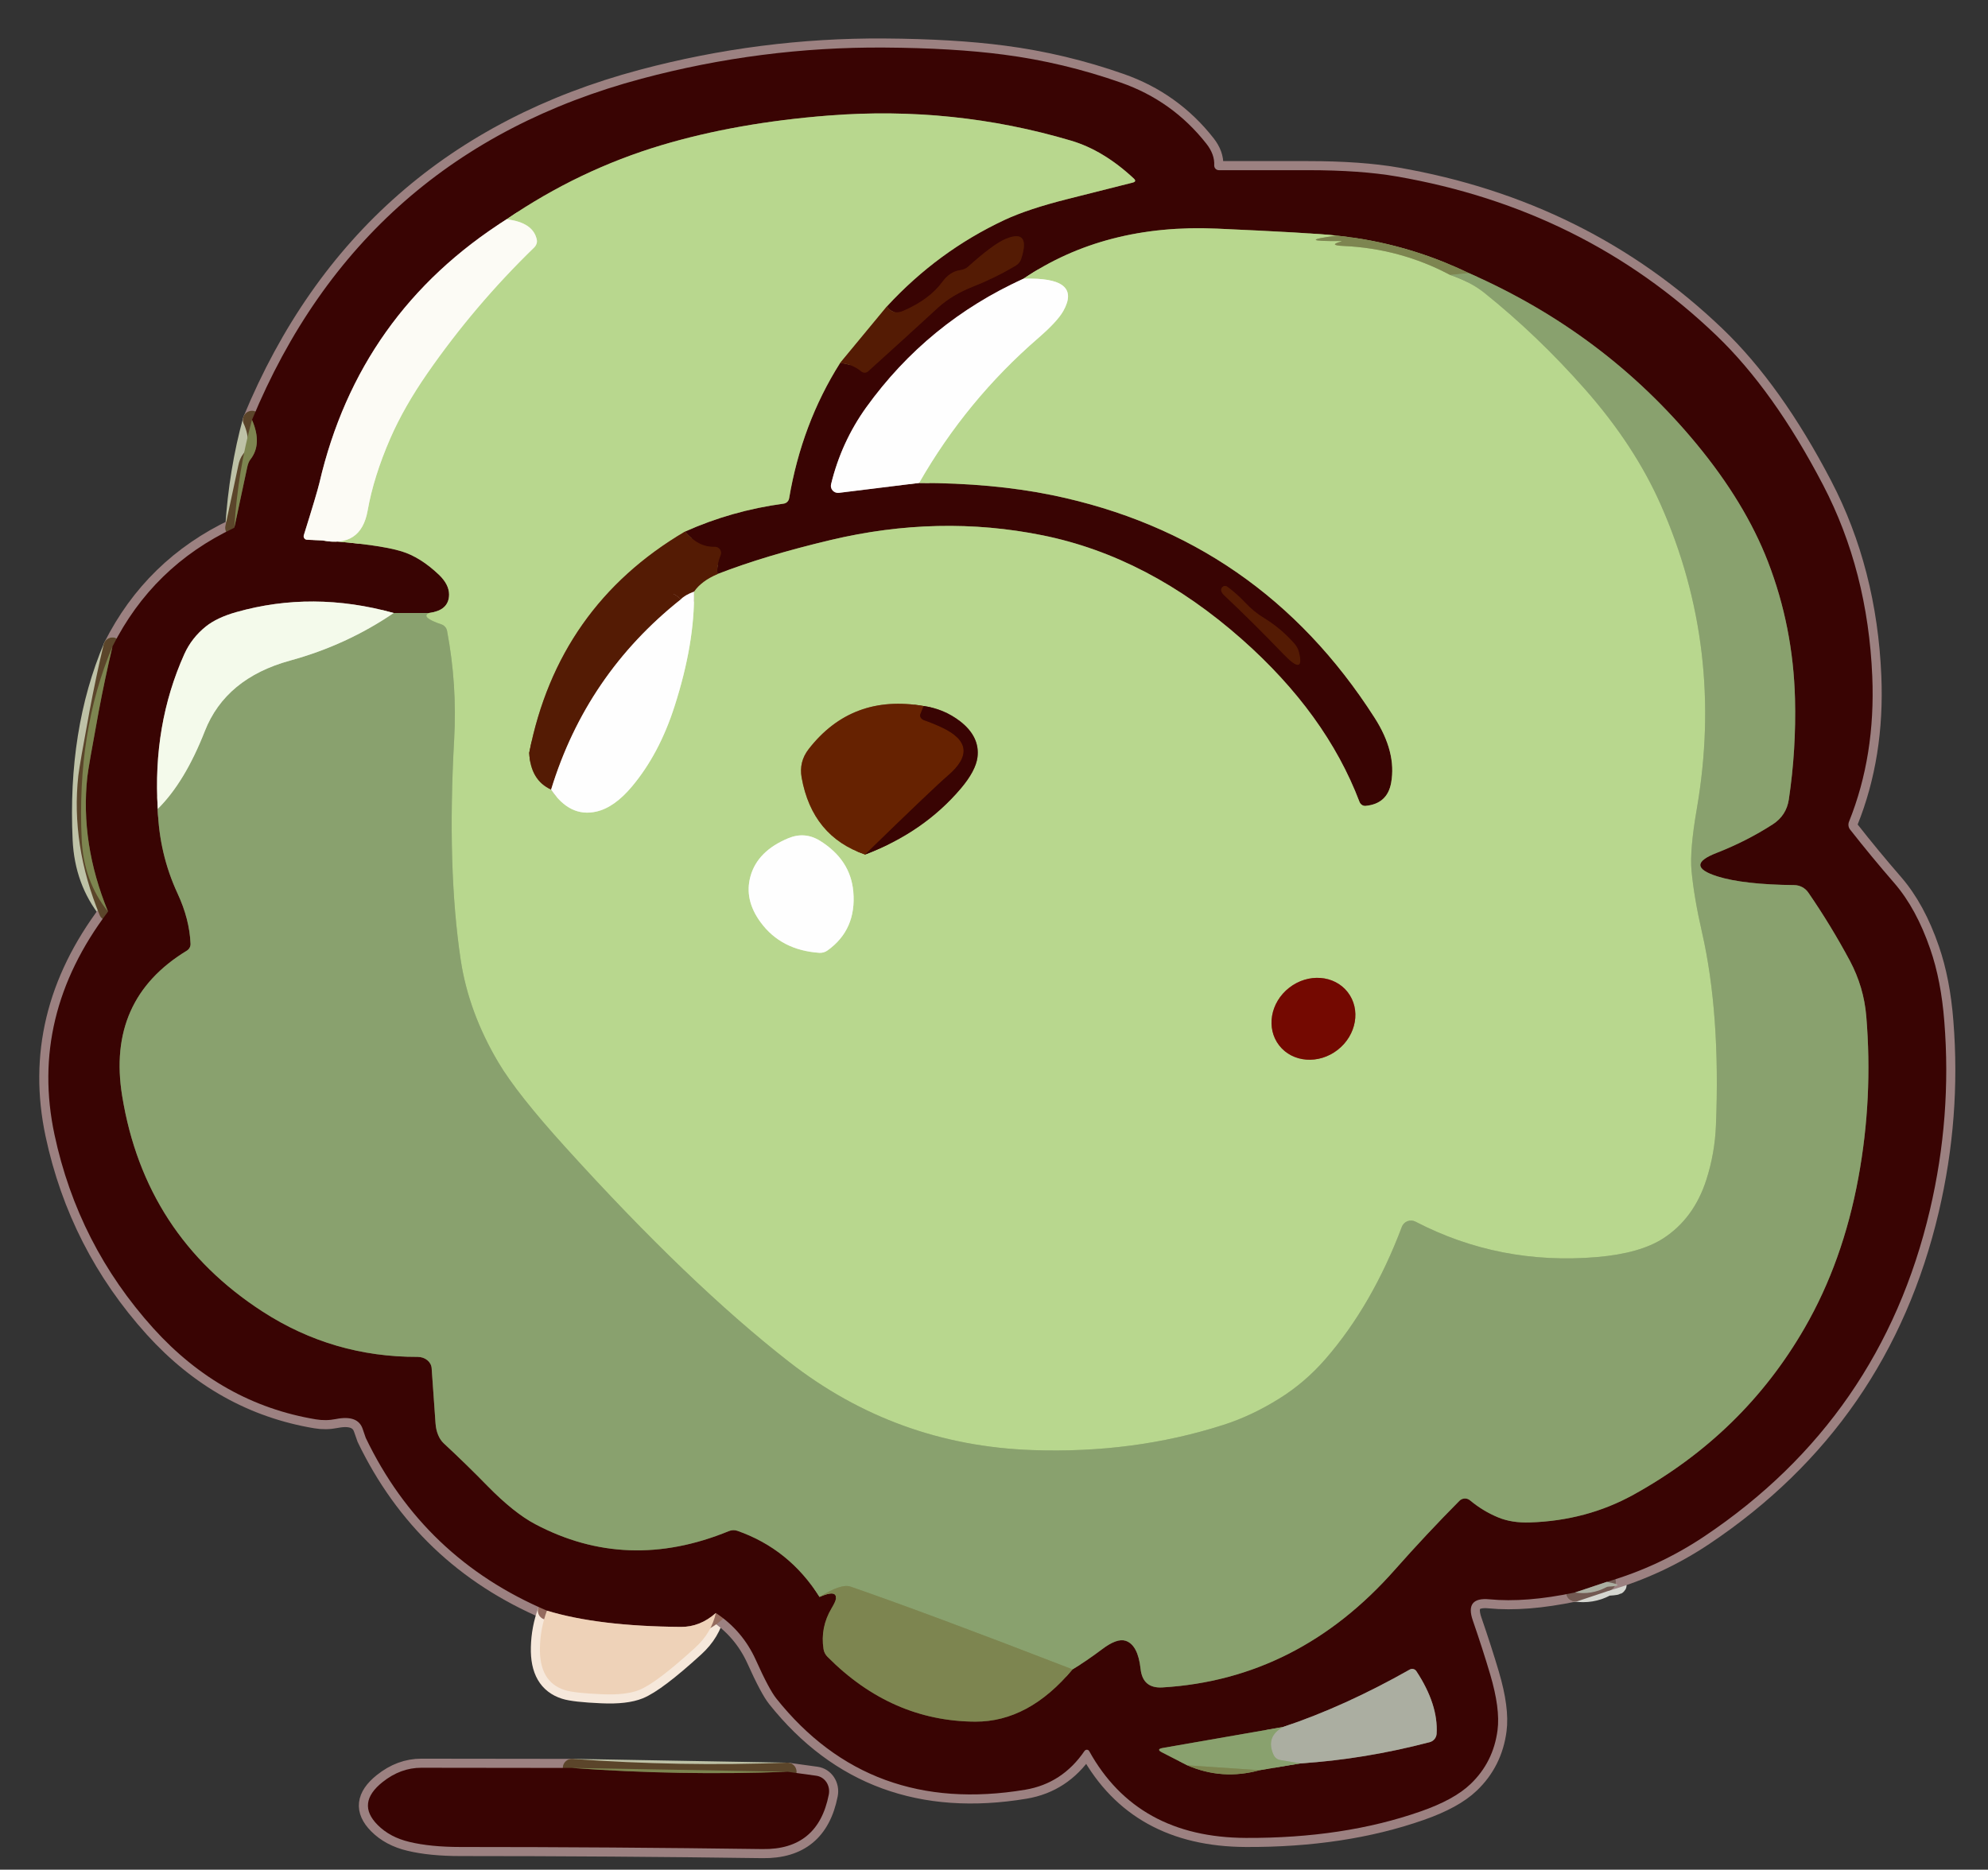 <?xml version="1.0" encoding="UTF-8" standalone="no"?>
<!DOCTYPE svg PUBLIC "-//W3C//DTD SVG 1.1//EN" "http://www.w3.org/Graphics/SVG/1.1/DTD/svg11.dtd">
<!-- Created with Vectornator (http://vectornator.io/) -->
<svg height="100%" stroke-miterlimit="10" style="fill-rule:nonzero;clip-rule:evenodd;stroke-linecap:round;stroke-linejoin:round;" version="1.1" viewBox="0 0 219 206" width="100%" xml:space="preserve" xmlns="http://www.w3.org/2000/svg" xmlns:vectornator="http://vectornator.io" xmlns:xlink="http://www.w3.org/1999/xlink">
<rect x="0" y="0" width="219" height="206" fill="#333333" stroke="none"/>
<defs/>
<g id="名称未設定" vectornator:layerName="名称未設定">
<g opacity="1" vectornator:layerName="g">
<path d="M27.76 46.26C26.733 49.967 26.083 53.93 25.81 58.15" fill="none" opacity="1" stroke="#bec2a7" stroke-linecap="butt" stroke-linejoin="miter" stroke-width="2" vectornator:layerName="path"/>
<path d="M25.81 58.15C19.823 60.983 15.35 65.343 12.39 71.23" fill="none" opacity="1" stroke="#9c8181" stroke-linecap="butt" stroke-linejoin="miter" stroke-width="2" vectornator:layerName="path"/>
<path d="M12.39 71.23C9.757 77.443 8.627 84.533 9 92.5C9.147 95.58 10.113 98.227 11.9 100.44" fill="none" opacity="1" stroke="#bec2a7" stroke-linecap="butt" stroke-linejoin="miter" stroke-width="2" vectornator:layerName="path"/>
<path d="M11.9 100.44C6.113 108.1 4.147 116.287 6 125C7.727 133.1 11.36 140.22 16.9 146.36C21.9 151.887 27.86 155.227 34.78 156.38C35.52 156.507 36.26 156.497 37 156.35C38.613 156.03 39.597 156.39 39.95 157.43C40.157 158.05 40.27 158.38 40.29 158.42C44.53 167.26 51.183 173.607 60.25 177.46" fill="none" opacity="1" stroke="#9c8181" stroke-linecap="butt" stroke-linejoin="miter" stroke-width="2" vectornator:layerName="path"/>
<path d="M60.25 177.46C59.77 178.76 59.513 180.107 59.48 181.5C59.413 184.04 60.323 185.61 62.21 186.21C62.89 186.43 64.257 186.583 66.31 186.67C68.083 186.75 69.46 186.59 70.44 186.19C71.707 185.67 73.747 184.127 76.56 181.56C77.773 180.46 78.54 179.18 78.86 177.72" fill="none" opacity="1" stroke="#f6e8db" stroke-linecap="butt" stroke-linejoin="miter" stroke-width="2" vectornator:layerName="path"/>
<path d="M78.86 177.72C80.82 179.013 82.287 180.737 83.26 182.89C84.233 185.057 84.987 186.473 85.52 187.14C92.38 195.747 101.52 199.097 112.94 197.19C115.667 196.73 117.843 195.307 119.47 192.92C119.532 192.832 119.634 192.78 119.74 192.784C119.847 192.788 119.941 192.847 119.99 192.94C123.503 199.28 129.257 202.467 137.25 202.5C144.417 202.533 150.823 201.563 156.47 199.59C158.95 198.73 160.793 197.72 162 196.56C163.673 194.96 164.663 192.983 164.97 190.63C165.177 189.057 164.907 187.007 164.16 184.48C163.62 182.653 162.98 180.667 162.24 178.52C161.653 176.807 162.263 176.037 164.07 176.21C166.737 176.47 169.88 176.22 173.5 175.46" fill="none" opacity="1" stroke="#9c8181" stroke-linecap="butt" stroke-linejoin="miter" stroke-width="2" vectornator:layerName="path"/>
<path d="M173.5 175.46C174.72 175.64 175.857 175.453 176.91 174.9C177.017 174.84 177.123 174.81 177.23 174.81C178.583 174.737 178.507 174.563 177 174.29" fill="none" opacity="1" stroke="#d5d6d0" stroke-linecap="butt" stroke-linejoin="miter" stroke-width="2" vectornator:layerName="path"/>
<path d="M177 174.29C180.847 173.17 184.433 171.497 187.76 169.27C200.733 160.577 209.013 148.593 212.6 133.32C214.213 126.453 214.743 119.54 214.19 112.58C213.957 109.547 213.44 106.877 212.64 104.57C211.62 101.597 210.303 99.177 208.69 97.31C207.01 95.377 205.38 93.403 203.8 91.39C203.615 91.148 203.573 90.821 203.69 90.53C205.643 85.677 206.497 80.333 206.25 74.5C205.923 66.76 204.117 59.737 200.83 53.43C197.203 46.477 193.28 40.98 189.06 36.94C179.38 27.66 167.647 21.827 153.86 19.44C151.207 18.98 147.95 18.75 144.09 18.75C140.917 18.75 137.643 18.75 134.27 18.75C134.131 18.75 133.998 18.694 133.902 18.594C133.806 18.494 133.755 18.359 133.76 18.22C133.8 17.413 133.513 16.62 132.9 15.84C130.42 12.68 127.277 10.433 123.47 9.1C119.257 7.62 114.957 6.593 110.57 6.02C106.87 5.533 102.483 5.273 97.41 5.24C88.383 5.18 79.473 6.323 70.68 8.67C50.173 14.15 35.867 26.68 27.76 46.26" fill="none" opacity="1" stroke="#9c8181" stroke-linecap="butt" stroke-linejoin="miter" stroke-width="2" vectornator:layerName="path"/>
<path d="M177 174.29L173.5 175.46" fill="none" opacity="1" stroke="#725952" stroke-linecap="butt" stroke-linejoin="miter" stroke-width="2" vectornator:layerName="path"/>
<path d="M78.86 177.72C77.693 178.753 76.407 179.263 75 179.25C68.927 179.203 64.01 178.607 60.25 177.46" fill="none" opacity="1" stroke="#946b5e" stroke-linecap="butt" stroke-linejoin="miter" stroke-width="2" vectornator:layerName="path"/>
<path d="M11.9 100.44C9.847 95.433 9.087 90.483 9.62 85.59C9.7 84.863 10.117 82.467 10.87 78.4C11.323 75.993 11.83 73.603 12.39 71.23" fill="none" opacity="1" stroke="#5b452a" stroke-linecap="butt" stroke-linejoin="miter" stroke-width="2" vectornator:layerName="path"/>
<path d="M25.81 58.15L27.23 51.5C27.31 51.113 27.427 50.823 27.58 50.63C28.473 49.497 28.533 48.04 27.76 46.26" fill="none" opacity="1" stroke="#5b452a" stroke-linecap="butt" stroke-linejoin="miter" stroke-width="2" vectornator:layerName="path"/>
<path d="M86.75 195.21L63 194.79" fill="none" opacity="1" stroke="#bec2a7" stroke-linecap="butt" stroke-linejoin="miter" stroke-width="2" vectornator:layerName="path"/>
<path d="M63 194.79L46.41 194.77C44.883 194.77 43.46 195.297 42.14 196.35C40.193 197.903 40.013 199.477 41.6 201.07C42.5 201.977 43.667 202.6 45.1 202.94C46.64 203.313 48.523 203.5 50.75 203.5C61.83 203.5 72.913 203.577 84 203.73C88.073 203.79 90.507 201.79 91.3 197.73C91.395 197.252 91.302 196.757 91.042 196.363C90.783 195.97 90.38 195.712 89.93 195.65L86.75 195.21" fill="none" opacity="1" stroke="#9c8181" stroke-linecap="butt" stroke-linejoin="miter" stroke-width="2" vectornator:layerName="path"/>
<path d="M63 194.79C70.913 195.37 78.83 195.51 86.75 195.21" fill="none" opacity="1" stroke="#5b452a" stroke-linecap="butt" stroke-linejoin="miter" stroke-width="2" vectornator:layerName="path"/>
<path d="M55.81 24.16C44.963 31.033 38.09 40.71 35.19 53.19C35.01 53.95 34.437 55.873 33.47 58.96C33.432 59.076 33.449 59.202 33.516 59.303C33.583 59.403 33.691 59.465 33.81 59.47L35.5 59.54" fill="none" opacity="1" stroke="#9b807c" stroke-linecap="butt" stroke-linejoin="miter" stroke-width="2" vectornator:layerName="path"/>
<path d="M35.5 59.54C39.667 59.833 42.583 60.237 44.25 60.75C45.623 61.17 46.993 62.03 48.36 63.33C49.1 64.043 49.47 64.77 49.47 65.51C49.463 66.677 48.723 67.353 47.25 67.54" fill="none" opacity="1" stroke="#796e49" stroke-linecap="butt" stroke-linejoin="miter" stroke-width="2" vectornator:layerName="path"/>
<path d="M47.25 67.54L43.37 67.54" fill="none" opacity="1" stroke="#615339" stroke-linecap="butt" stroke-linejoin="miter" stroke-width="2" vectornator:layerName="path"/>
<path d="M43.37 67.54C37.417 65.887 31.64 65.853 26.04 67.44C24.62 67.84 23.497 68.37 22.67 69.03C21.63 69.87 20.843 70.88 20.31 72.06C17.97 77.267 16.993 82.953 17.38 89.12" fill="none" opacity="1" stroke="#977f77" stroke-linecap="butt" stroke-linejoin="miter" stroke-width="2" vectornator:layerName="path"/>
<path d="M17.38 89.12C17.48 92.42 18.207 95.527 19.56 98.44C20.44 100.333 20.917 102.183 20.99 103.99C21.002 104.298 20.84 104.589 20.57 104.75C14.677 108.337 12.307 113.673 13.46 120.76C15.127 131 20.283 138.917 28.93 144.51C34.11 147.857 39.803 149.52 46.01 149.5C46.826 149.501 47.497 150.041 47.55 150.74L47.98 156.83C48.044 157.753 48.368 158.541 48.88 159.02C50.56 160.58 52.177 162.157 53.73 163.75C55.663 165.717 57.407 167.11 58.96 167.93C65.713 171.503 72.82 171.76 80.28 168.7C80.589 168.571 80.924 168.557 81.22 168.66C85.033 169.993 88.053 172.423 90.28 175.95" fill="none" opacity="1" stroke="#615339" stroke-linecap="butt" stroke-linejoin="miter" stroke-width="2" vectornator:layerName="path"/>
<path d="M90.28 175.95C91.54 175.397 92.143 175.447 92.09 176.1C92.077 176.32 91.917 176.683 91.61 177.19C90.77 178.603 90.473 180.103 90.72 181.69C90.765 182.008 90.92 182.31 91.16 182.55C95.853 187.277 101.28 189.657 107.44 189.69C111.367 189.703 114.937 187.783 118.15 183.93" fill="none" opacity="1" stroke="#5b452a" stroke-linecap="butt" stroke-linejoin="miter" stroke-width="2" vectornator:layerName="path"/>
<path d="M118.15 183.93C119.143 183.337 120.23 182.597 121.41 181.71C122.503 180.883 123.367 180.573 124 180.78C124.907 181.08 125.457 182.117 125.65 183.89C125.81 185.33 126.613 186.007 128.06 185.92C138.033 185.32 146.573 180.99 153.68 172.93C155.987 170.323 158.35 167.8 160.77 165.36C161.083 165.042 161.586 165.016 161.93 165.3C162.89 166.1 163.93 166.73 165.05 167.19C166.05 167.603 167.217 167.787 168.55 167.74C172.703 167.607 176.5 166.59 179.94 164.69C188.027 160.223 194.313 154.097 198.8 146.31C201.613 141.437 203.587 135.92 204.72 129.76C205.8 123.9 206.09 117.967 205.59 111.96C205.41 109.82 204.81 107.79 203.79 105.87C202.397 103.27 200.87 100.763 199.21 98.35C198.86 97.837 198.281 97.527 197.66 97.52C193.927 97.48 191.103 97.16 189.19 96.56C186.71 95.773 186.683 94.91 189.11 93.97C191.31 93.11 193.367 92.063 195.28 90.83C196.287 90.183 196.88 89.267 197.06 88.08C197.607 84.4 197.833 80.703 197.74 76.99C197.6 71.703 196.607 66.67 194.76 61.89C193.087 57.57 190.473 53.257 186.92 48.95C180.167 40.757 171.797 34.47 161.81 30.09" fill="none" opacity="1" stroke="#615339" stroke-linecap="butt" stroke-linejoin="miter" stroke-width="2" vectornator:layerName="path"/>
<path d="M161.81 30.09C157.17 27.857 152.317 26.48 147.25 25.96" fill="none" opacity="1" stroke="#5b452a" stroke-linecap="butt" stroke-linejoin="miter" stroke-width="2" vectornator:layerName="path"/>
<path d="M147.25 25.96C145.483 25.76 141.087 25.503 134.06 25.19C125.833 24.823 118.73 26.663 112.75 30.71" fill="none" opacity="1" stroke="#796e49" stroke-linecap="butt" stroke-linejoin="miter" stroke-width="2" vectornator:layerName="path"/>
<path d="M112.75 30.71C105.703 33.903 99.927 38.63 95.42 44.89C93.587 47.45 92.297 50.273 91.55 53.36C91.491 53.607 91.56 53.868 91.736 54.056C91.912 54.244 92.172 54.335 92.43 54.3L101.25 53.21" fill="none" opacity="1" stroke="#9c8181" stroke-linecap="butt" stroke-linejoin="miter" stroke-width="2" vectornator:layerName="path"/>
<path d="M101.25 53.21C106.657 53.21 111.553 53.66 115.94 54.56C131.147 57.7 142.973 65.87 151.42 79.07C153.047 81.603 153.657 83.997 153.25 86.25C152.97 87.797 152.03 88.643 150.43 88.79C150.145 88.815 149.872 88.631 149.76 88.34C147.3 81.867 142.983 75.9 136.81 70.44C129.957 64.373 122.637 60.553 114.85 58.98C107.223 57.44 99.44 57.613 91.5 59.5C86.667 60.647 82.513 61.897 79.04 63.25" fill="none" opacity="1" stroke="#796e49" stroke-linecap="butt" stroke-linejoin="miter" stroke-width="2" vectornator:layerName="path"/>
<path d="M79.04 63.25C78.953 62.65 79.067 61.957 79.38 61.17C79.465 60.959 79.437 60.719 79.306 60.533C79.174 60.347 78.957 60.24 78.73 60.25C77.537 60.297 76.447 59.737 75.46 58.57" fill="none" opacity="1" stroke="#471004" stroke-linecap="butt" stroke-linejoin="miter" stroke-width="2" vectornator:layerName="path"/>
<path d="M75.46 58.57C78.9 57.03 82.523 56.003 86.33 55.49C86.635 55.447 86.877 55.213 86.93 54.91C87.857 49.43 89.727 44.46 92.54 40" fill="none" opacity="1" stroke="#796e49" stroke-linecap="butt" stroke-linejoin="miter" stroke-width="2" vectornator:layerName="path"/>
<path d="M92.54 40C93.42 40.053 94.2 40.36 94.88 40.92C95.103 41.099 95.415 41.099 95.62 40.92C98.207 38.587 100.783 36.24 103.35 33.88C104.377 32.947 105.677 32.17 107.25 31.55C108.843 30.923 110.393 30.16 111.9 29.26C112.183 29.093 112.397 28.826 112.5 28.51C113.213 26.297 112.65 25.563 110.81 26.31C109.89 26.69 108.493 27.723 106.62 29.41C106.419 29.592 106.113 29.718 105.75 29.77C105.01 29.877 104.363 30.307 103.81 31.06C102.87 32.347 101.443 33.407 99.53 34.24C99.157 34.407 98.833 34.457 98.56 34.39C98.187 34.297 97.903 34.083 97.71 33.75" fill="none" opacity="1" stroke="#471004" stroke-linecap="butt" stroke-linejoin="miter" stroke-width="2" vectornator:layerName="path"/>
<path d="M97.71 33.75C101.45 29.697 105.77 26.523 110.67 24.23C112.397 23.423 114.72 22.653 117.64 21.92C120.013 21.32 122.39 20.72 124.77 20.12C125.097 20.04 125.137 19.887 124.89 19.66C122.67 17.593 120.373 16.207 118 15.5C109.347 12.933 100.44 12.01 91.28 12.73C84.533 13.257 78.393 14.347 72.86 16C66.807 17.813 61.123 20.533 55.81 24.16" fill="none" opacity="1" stroke="#796e49" stroke-linecap="butt" stroke-linejoin="miter" stroke-width="2" vectornator:layerName="path"/>
<path d="M97.71 33.75L92.54 40" fill="none" opacity="1" stroke="#867949" stroke-linecap="butt" stroke-linejoin="miter" stroke-width="2" vectornator:layerName="path"/>
<path d="M75.46 58.57C66.133 64.07 60.413 72.193 58.3 82.94" fill="none" opacity="1" stroke="#867949" stroke-linecap="butt" stroke-linejoin="miter" stroke-width="2" vectornator:layerName="path"/>
<path d="M58.3 82.94C58.393 84.953 59.197 86.307 60.71 87" fill="none" opacity="1" stroke="#867949" stroke-linecap="butt" stroke-linejoin="miter" stroke-width="2" vectornator:layerName="path"/>
<path d="M60.71 87C62.09 89.053 63.75 89.86 65.69 89.42C67.017 89.12 68.327 88.197 69.62 86.65C71.627 84.257 73.19 81.31 74.31 77.81C75.803 73.163 76.517 68.957 76.45 65.19" fill="none" opacity="1" stroke="#dbebc6" stroke-linecap="butt" stroke-linejoin="miter" stroke-width="2" vectornator:layerName="path"/>
<path d="M76.45 65.19C77.003 64.39 77.867 63.743 79.04 63.25" fill="none" opacity="1" stroke="#867949" stroke-linecap="butt" stroke-linejoin="miter" stroke-width="2" vectornator:layerName="path"/>
<path d="M101.25 53.21C104.723 47.137 109.097 41.817 114.37 37.25C115.777 36.03 116.697 35.037 117.13 34.27C118.55 31.75 117.09 30.563 112.75 30.71" fill="none" opacity="1" stroke="#dbebc6" stroke-linecap="butt" stroke-linejoin="miter" stroke-width="2" vectornator:layerName="path"/>
<path d="M147.25 25.96C144.05 26.387 144.187 26.587 147.66 26.56C147.833 26.56 147.84 26.583 147.68 26.63C146.753 26.89 146.86 27.047 148 27.1C152.16 27.287 156.077 28.35 159.75 30.29" fill="none" opacity="1" stroke="#9bae6f" stroke-linecap="butt" stroke-linejoin="miter" stroke-width="2" vectornator:layerName="path"/>
<path d="M159.75 30.29C161.277 30.817 162.527 31.47 163.5 32.25C167.433 35.403 171.133 38.947 174.6 42.88C178.24 47.007 181.023 51.25 182.95 55.61C187.63 66.19 188.953 77.363 186.92 89.13C186.393 92.17 186.2 94.437 186.34 95.93C186.52 97.883 186.907 100.157 187.5 102.75C188.853 108.69 189.363 115.77 189.03 123.99C188.95 126.037 188.597 128.037 187.97 129.99C187.057 132.83 185.477 134.98 183.23 136.44C181.53 137.54 179.107 138.227 175.96 138.5C168.793 139.113 162.117 137.813 155.93 134.6C155.656 134.459 155.336 134.441 155.049 134.55C154.763 134.659 154.537 134.885 154.43 135.17C152.263 140.917 149.457 145.773 146.01 149.74C144.503 151.473 142.8 152.93 140.9 154.11C138.867 155.377 136.817 156.34 134.75 157C128.177 159.107 121.177 160.03 113.75 159.77C103.73 159.423 94.793 156.187 86.94 150.06C79.6 144.34 71.377 136.447 62.27 126.38C58.73 122.473 56.277 119.37 54.91 117.07C52.717 113.377 51.33 109.603 50.75 105.75C49.743 99.037 49.503 90.95 50.03 81.49C50.257 77.463 49.997 73.47 49.25 69.51C49.187 69.182 48.955 68.911 48.64 68.8C47.073 68.267 46.61 67.847 47.25 67.54" fill="none" opacity="1" stroke="#a1bc7e" stroke-linecap="butt" stroke-linejoin="miter" stroke-width="2" vectornator:layerName="path"/>
<path d="M35.5 59.54C38.347 60.107 40.013 59.01 40.5 56.25C40.94 53.763 41.773 51.11 43 48.29C44.007 45.983 45.373 43.587 47.1 41.1C50.553 36.127 54.463 31.52 58.83 27.28C59.074 27.042 59.19 26.727 59.14 26.44C58.887 25.153 57.777 24.393 55.81 24.16" fill="none" opacity="1" stroke="#dae9c2" stroke-linecap="butt" stroke-linejoin="miter" stroke-width="2" vectornator:layerName="path"/>
<path d="M76.45 65.19C75.777 65.443 75.293 65.727 75 66.04" fill="none" opacity="1" stroke="#a98d81" stroke-linecap="butt" stroke-linejoin="miter" stroke-width="2" vectornator:layerName="path"/>
<path d="M75 66.04C74.693 65.713 74.357 65.487 73.99 65.36C73.713 65.266 73.375 65.329 73.08 65.53C71.493 66.63 70.06 67.887 68.78 69.3C67.28 70.953 66.027 72.363 65.02 73.53C63.087 75.763 61.643 78.317 60.69 81.19C60.503 81.75 59.707 82.333 58.3 82.94" fill="none" opacity="1" stroke="#541b04" stroke-linecap="butt" stroke-linejoin="miter" stroke-width="2" vectornator:layerName="path"/>
<path d="M161.81 30.09L159.75 30.29" fill="none" opacity="1" stroke="#83935f" stroke-linecap="butt" stroke-linejoin="miter" stroke-width="2" vectornator:layerName="path"/>
<path d="M118.15 183.93C107.703 179.883 99.55 176.843 93.69 174.81C93.003 174.577 91.867 174.957 90.28 175.95" fill="none" opacity="1" stroke="#83935f" stroke-linecap="butt" stroke-linejoin="miter" stroke-width="2" vectornator:layerName="path"/>
<path d="M17.38 89.12C19.367 87.16 21.093 84.307 22.56 80.56C24.087 76.673 27.22 74.08 31.96 72.78C36.1 71.647 39.903 69.9 43.37 67.54" fill="none" opacity="1" stroke="#bfcead" stroke-linecap="butt" stroke-linejoin="miter" stroke-width="2" vectornator:layerName="path"/>
<path d="M75 66.04C68.06 71.553 63.297 78.54 60.71 87" fill="none" opacity="1" stroke="#a98d81" stroke-linecap="butt" stroke-linejoin="miter" stroke-width="2" vectornator:layerName="path"/>
<path d="M137.2 66.43C136.593 65.777 135.933 65.187 135.22 64.66C135.071 64.547 134.886 64.527 134.76 64.61C134.673 64.663 134.61 64.73 134.57 64.81C134.458 65 134.566 65.314 134.83 65.56C137.077 67.68 139.27 69.857 141.41 72.09C142.97 73.71 143.53 73.633 143.09 71.86C142.997 71.493 142.82 71.167 142.56 70.88C141.58 69.773 140.467 68.84 139.22 68.08C138.48 67.627 137.807 67.077 137.2 66.43" fill="none" opacity="1" stroke="#471004" stroke-linecap="butt" stroke-linejoin="miter" stroke-width="2" vectornator:layerName="path"/>
<path d="M141.34 190.28L128.09 192.59C127.577 192.683 127.553 192.847 128.02 193.08L130.79 194.5" fill="none" opacity="1" stroke="#615339" stroke-linecap="butt" stroke-linejoin="miter" stroke-width="2" vectornator:layerName="path"/>
<path d="M130.79 194.5C133.363 195.613 136.017 195.793 138.75 195.04" fill="none" opacity="1" stroke="#5b452a" stroke-linecap="butt" stroke-linejoin="miter" stroke-width="2" vectornator:layerName="path"/>
<path d="M138.75 195.04L143.25 194.29" fill="none" opacity="1" stroke="#615339" stroke-linecap="butt" stroke-linejoin="miter" stroke-width="2" vectornator:layerName="path"/>
<path d="M143.25 194.29C147.93 193.99 152.68 193.21 157.5 191.95C157.928 191.838 158.235 191.462 158.26 191.02C158.387 188.88 157.643 186.583 156.03 184.13C155.872 183.887 155.553 183.808 155.3 183.95C150.507 186.663 145.853 188.773 141.34 190.28" fill="none" opacity="1" stroke="#725952" stroke-linecap="butt" stroke-linejoin="miter" stroke-width="2" vectornator:layerName="path"/>
<path d="M143.25 194.29L140.98 193.91C140.681 193.86 140.413 193.625 140.27 193.29C139.703 191.983 140.06 190.98 141.34 190.28" fill="none" opacity="1" stroke="#9aa888" stroke-linecap="butt" stroke-linejoin="miter" stroke-width="2" vectornator:layerName="path"/>
<path d="M138.75 195.04L130.79 194.5" fill="none" opacity="1" stroke="#83935f" stroke-linecap="butt" stroke-linejoin="miter" stroke-width="2" vectornator:layerName="path"/>
<path d="M95.3 94.15C99.593 92.523 103.107 90.1 105.84 86.88C106.94 85.58 107.553 84.43 107.68 83.43C107.867 81.93 107.233 80.613 105.78 79.48C104.587 78.56 103.243 77.997 101.75 77.79" fill="none" opacity="1" stroke="#796e49" stroke-linecap="butt" stroke-linejoin="miter" stroke-width="2" vectornator:layerName="path"/>
<path d="M101.75 77.79C96.47 76.877 92.247 78.46 89.08 82.54C88.36 83.467 88.103 84.513 88.31 85.68C89.09 90 91.42 92.823 95.3 94.15" fill="none" opacity="1" stroke="#8f7d48" stroke-linecap="butt" stroke-linejoin="miter" stroke-width="2" vectornator:layerName="path"/>
<path d="M101.75 77.79L101.39 78.68C101.339 78.799 101.354 78.937 101.429 79.064C101.505 79.191 101.635 79.294 101.79 79.35C102.483 79.59 103.16 79.867 103.82 80.18C106.707 81.56 106.913 83.313 104.44 85.44C103.373 86.353 100.327 89.257 95.3 94.15" fill="none" opacity="1" stroke="#501302" stroke-linecap="butt" stroke-linejoin="miter" stroke-width="2" vectornator:layerName="path"/>
<path d="M90.37 92.66C89.243 91.947 88.063 91.847 86.83 92.36C84.57 93.3 83.183 94.7 82.67 96.56C82.197 98.28 82.573 99.97 83.8 101.63C85.3 103.67 87.453 104.787 90.26 104.98C90.584 104.999 90.902 104.907 91.16 104.72C93.3 103.187 94.247 101.023 94 98.23C93.793 95.91 92.583 94.053 90.37 92.66" fill="none" opacity="1" stroke="#dbebc6" stroke-linecap="butt" stroke-linejoin="miter" stroke-width="2" vectornator:layerName="path"/>
<path d="M148.462 109.314C146.989 107.422 144.107 107.204 142.024 108.825C139.941 110.447 139.446 113.295 140.918 115.186C142.391 117.078 145.273 117.296 147.356 115.675C149.439 114.053 149.934 111.205 148.462 109.314" fill="none" opacity="1" stroke="#967048" stroke-linecap="butt" stroke-linejoin="miter" stroke-width="2" vectornator:layerName="path"/>
</g>
<path d="M177 174.29L173.5 175.46C169.88 176.22 166.737 176.47 164.07 176.21C162.263 176.037 161.653 176.807 162.24 178.52C162.98 180.667 163.62 182.653 164.16 184.48C164.907 187.007 165.177 189.057 164.97 190.63C164.663 192.983 163.673 194.96 162 196.56C160.793 197.72 158.95 198.73 156.47 199.59C150.823 201.563 144.417 202.533 137.25 202.5C129.257 202.467 123.503 199.28 119.99 192.94C119.941 192.847 119.847 192.788 119.74 192.784C119.634 192.78 119.532 192.832 119.47 192.92C117.843 195.307 115.667 196.73 112.94 197.19C101.52 199.097 92.38 195.747 85.52 187.14C84.987 186.473 84.233 185.057 83.26 182.89C82.287 180.737 80.82 179.013 78.86 177.72C77.693 178.753 76.407 179.263 75 179.25C68.927 179.203 64.01 178.607 60.25 177.46C51.183 173.607 44.53 167.26 40.29 158.42C40.27 158.38 40.157 158.05 39.95 157.43C39.597 156.39 38.613 156.03 37 156.35C36.26 156.497 35.52 156.507 34.78 156.38C27.86 155.227 21.9 151.887 16.9 146.36C11.36 140.22 7.727 133.1 6 125C4.147 116.287 6.113 108.1 11.9 100.44C9.847 95.433 9.087 90.483 9.62 85.59C9.7 84.863 10.117 82.467 10.87 78.4C11.323 75.993 11.83 73.603 12.39 71.23C15.35 65.343 19.823 60.983 25.81 58.15L27.23 51.5C27.31 51.113 27.427 50.823 27.58 50.63C28.473 49.497 28.533 48.04 27.76 46.26C35.867 26.68 50.173 14.15 70.68 8.67C79.473 6.323 88.383 5.18 97.41 5.24C102.483 5.273 106.87 5.533 110.57 6.02C114.957 6.593 119.257 7.62 123.47 9.1C127.277 10.433 130.42 12.68 132.9 15.84C133.513 16.62 133.8 17.413 133.76 18.22C133.755 18.359 133.806 18.494 133.902 18.594C133.998 18.694 134.131 18.75 134.27 18.75C137.643 18.75 140.917 18.75 144.09 18.75C147.95 18.75 151.207 18.98 153.86 19.44C167.647 21.827 179.38 27.66 189.06 36.94C193.28 40.98 197.203 46.477 200.83 53.43C204.117 59.737 205.923 66.76 206.25 74.5C206.497 80.333 205.643 85.677 203.69 90.53C203.573 90.821 203.615 91.148 203.8 91.39C205.38 93.403 207.01 95.377 208.69 97.31C210.303 99.177 211.62 101.597 212.64 104.57C213.44 106.877 213.957 109.547 214.19 112.58C214.743 119.54 214.213 126.453 212.6 133.32C209.013 148.593 200.733 160.577 187.76 169.27C184.433 171.497 180.847 173.17 177 174.29ZM55.81 24.16C44.963 31.033 38.09 40.71 35.19 53.19C35.01 53.95 34.437 55.873 33.47 58.96C33.432 59.076 33.449 59.202 33.516 59.303C33.583 59.403 33.691 59.465 33.81 59.47L35.5 59.54C39.667 59.833 42.583 60.237 44.25 60.75C45.623 61.17 46.993 62.03 48.36 63.33C49.1 64.043 49.47 64.77 49.47 65.51C49.463 66.677 48.723 67.353 47.25 67.54L43.37 67.54C37.417 65.887 31.64 65.853 26.04 67.44C24.62 67.84 23.497 68.37 22.67 69.03C21.63 69.87 20.843 70.88 20.31 72.06C17.97 77.267 16.993 82.953 17.38 89.12C17.48 92.42 18.207 95.527 19.56 98.44C20.44 100.333 20.917 102.183 20.99 103.99C21.002 104.298 20.84 104.589 20.57 104.75C14.677 108.337 12.307 113.673 13.46 120.76C15.127 131 20.283 138.917 28.93 144.51C34.11 147.857 39.803 149.52 46.01 149.5C46.826 149.501 47.497 150.041 47.55 150.74L47.98 156.83C48.044 157.753 48.368 158.541 48.88 159.02C50.56 160.58 52.177 162.157 53.73 163.75C55.663 165.717 57.407 167.11 58.96 167.93C65.713 171.503 72.82 171.76 80.28 168.7C80.589 168.571 80.924 168.557 81.22 168.66C85.033 169.993 88.053 172.423 90.28 175.95C91.54 175.397 92.143 175.447 92.09 176.1C92.077 176.32 91.917 176.683 91.61 177.19C90.77 178.603 90.473 180.103 90.72 181.69C90.765 182.008 90.92 182.31 91.16 182.55C95.853 187.277 101.28 189.657 107.44 189.69C111.367 189.703 114.937 187.783 118.15 183.93C119.143 183.337 120.23 182.597 121.41 181.71C122.503 180.883 123.367 180.573 124 180.78C124.907 181.08 125.457 182.117 125.65 183.89C125.81 185.33 126.613 186.007 128.06 185.92C138.033 185.32 146.573 180.99 153.68 172.93C155.987 170.323 158.35 167.8 160.77 165.36C161.083 165.042 161.586 165.016 161.93 165.3C162.89 166.1 163.93 166.73 165.05 167.19C166.05 167.603 167.217 167.787 168.55 167.74C172.703 167.607 176.5 166.59 179.94 164.69C188.027 160.223 194.313 154.097 198.8 146.31C201.613 141.437 203.587 135.92 204.72 129.76C205.8 123.9 206.09 117.967 205.59 111.96C205.41 109.82 204.81 107.79 203.79 105.87C202.397 103.27 200.87 100.763 199.21 98.35C198.86 97.837 198.281 97.527 197.66 97.52C193.927 97.48 191.103 97.16 189.19 96.56C186.71 95.773 186.683 94.91 189.11 93.97C191.31 93.11 193.367 92.063 195.28 90.83C196.287 90.183 196.88 89.267 197.06 88.08C197.607 84.4 197.833 80.703 197.74 76.99C197.6 71.703 196.607 66.67 194.76 61.89C193.087 57.57 190.473 53.257 186.92 48.95C180.167 40.757 171.797 34.47 161.81 30.09C157.17 27.857 152.317 26.48 147.25 25.96C145.483 25.76 141.087 25.503 134.06 25.19C125.833 24.823 118.73 26.663 112.75 30.71C105.703 33.903 99.927 38.63 95.42 44.89C93.587 47.45 92.297 50.273 91.55 53.36C91.491 53.607 91.56 53.868 91.736 54.056C91.912 54.244 92.172 54.335 92.43 54.3L101.25 53.21C106.657 53.21 111.553 53.66 115.94 54.56C131.147 57.7 142.973 65.87 151.42 79.07C153.047 81.603 153.657 83.997 153.25 86.25C152.97 87.797 152.03 88.643 150.43 88.79C150.145 88.815 149.872 88.631 149.76 88.34C147.3 81.867 142.983 75.9 136.81 70.44C129.957 64.373 122.637 60.553 114.85 58.98C107.223 57.44 99.44 57.613 91.5 59.5C86.667 60.647 82.513 61.897 79.04 63.25C78.953 62.65 79.067 61.957 79.38 61.17C79.465 60.959 79.437 60.719 79.306 60.533C79.174 60.347 78.957 60.24 78.73 60.25C77.537 60.297 76.447 59.737 75.46 58.57C78.9 57.03 82.523 56.003 86.33 55.49C86.635 55.447 86.877 55.213 86.93 54.91C87.857 49.43 89.727 44.46 92.54 40C93.42 40.053 94.2 40.36 94.88 40.92C95.103 41.099 95.415 41.099 95.62 40.92C98.207 38.587 100.783 36.24 103.35 33.88C104.377 32.947 105.677 32.17 107.25 31.55C108.843 30.923 110.393 30.16 111.9 29.26C112.183 29.093 112.397 28.826 112.5 28.51C113.213 26.297 112.65 25.563 110.81 26.31C109.89 26.69 108.493 27.723 106.62 29.41C106.419 29.592 106.113 29.718 105.75 29.77C105.01 29.877 104.363 30.307 103.81 31.06C102.87 32.347 101.443 33.407 99.53 34.24C99.157 34.407 98.833 34.457 98.56 34.39C98.187 34.297 97.903 34.083 97.71 33.75C101.45 29.697 105.77 26.523 110.67 24.23C112.397 23.423 114.72 22.653 117.64 21.92C120.013 21.32 122.39 20.72 124.77 20.12C125.097 20.04 125.137 19.887 124.89 19.66C122.67 17.593 120.373 16.207 118 15.5C109.347 12.933 100.44 12.01 91.28 12.73C84.533 13.257 78.393 14.347 72.86 16C66.807 17.813 61.123 20.533 55.81 24.16ZM137.2 66.43C136.593 65.777 135.933 65.187 135.22 64.66C135.071 64.547 134.886 64.527 134.76 64.61C134.673 64.663 134.61 64.73 134.57 64.81C134.458 65 134.566 65.314 134.83 65.56C137.077 67.68 139.27 69.857 141.41 72.09C142.97 73.71 143.53 73.633 143.09 71.86C142.997 71.493 142.82 71.167 142.56 70.88C141.58 69.773 140.467 68.84 139.22 68.08C138.48 67.627 137.807 67.077 137.2 66.43ZM141.34 190.28L128.09 192.59C127.577 192.683 127.553 192.847 128.02 193.08L130.79 194.5C133.363 195.613 136.017 195.793 138.75 195.04L143.25 194.29C147.93 193.99 152.68 193.21 157.5 191.95C157.928 191.838 158.235 191.462 158.26 191.02C158.387 188.88 157.643 186.583 156.03 184.13C155.872 183.887 155.553 183.808 155.3 183.95C150.507 186.663 145.853 188.773 141.34 190.28Z" fill="#390403" fill-rule="nonzero" opacity="1" stroke="none" vectornator:layerName="path"/>
<path d="M97.71 33.75L92.54 40C89.727 44.46 87.857 49.43 86.93 54.91C86.877 55.213 86.635 55.447 86.33 55.49C82.523 56.003 78.9 57.03 75.46 58.57C66.133 64.07 60.413 72.193 58.3 82.94C58.393 84.953 59.197 86.307 60.71 87C62.09 89.053 63.75 89.86 65.69 89.42C67.017 89.12 68.327 88.197 69.62 86.65C71.627 84.257 73.19 81.31 74.31 77.81C75.803 73.163 76.517 68.957 76.45 65.19C77.003 64.39 77.867 63.743 79.04 63.25C82.513 61.897 86.667 60.647 91.5 59.5C99.44 57.613 107.223 57.44 114.85 58.98C122.637 60.553 129.957 64.373 136.81 70.44C142.983 75.9 147.3 81.867 149.76 88.34C149.872 88.631 150.145 88.815 150.43 88.79C152.03 88.643 152.97 87.797 153.25 86.25C153.657 83.997 153.047 81.603 151.42 79.07C142.973 65.87 131.147 57.7 115.94 54.56C111.553 53.66 106.657 53.21 101.25 53.21C104.723 47.137 109.097 41.817 114.37 37.25C115.777 36.03 116.697 35.037 117.13 34.27C118.55 31.75 117.09 30.563 112.75 30.71C118.73 26.663 125.833 24.823 134.06 25.19C141.087 25.503 145.483 25.76 147.25 25.96C144.05 26.387 144.187 26.587 147.66 26.56C147.833 26.56 147.84 26.583 147.68 26.63C146.753 26.89 146.86 27.047 148 27.1C152.16 27.287 156.077 28.35 159.75 30.29C161.277 30.817 162.527 31.47 163.5 32.25C167.433 35.403 171.133 38.947 174.6 42.88C178.24 47.007 181.023 51.25 182.95 55.61C187.63 66.19 188.953 77.363 186.92 89.13C186.393 92.17 186.2 94.437 186.34 95.93C186.52 97.883 186.907 100.157 187.5 102.75C188.853 108.69 189.363 115.77 189.03 123.99C188.95 126.037 188.597 128.037 187.97 129.99C187.057 132.83 185.477 134.98 183.23 136.44C181.53 137.54 179.107 138.227 175.96 138.5C168.793 139.113 162.117 137.813 155.93 134.6C155.656 134.459 155.336 134.441 155.049 134.55C154.763 134.659 154.537 134.885 154.43 135.17C152.263 140.917 149.457 145.773 146.01 149.74C144.503 151.473 142.8 152.93 140.9 154.11C138.867 155.377 136.817 156.34 134.75 157C128.177 159.107 121.177 160.03 113.75 159.77C103.73 159.423 94.793 156.187 86.94 150.06C79.6 144.34 71.377 136.447 62.27 126.38C58.73 122.473 56.277 119.37 54.91 117.07C52.717 113.377 51.33 109.603 50.75 105.75C49.743 99.037 49.503 90.95 50.03 81.49C50.257 77.463 49.997 73.47 49.25 69.51C49.187 69.182 48.955 68.911 48.64 68.8C47.073 68.267 46.61 67.847 47.25 67.54C48.723 67.353 49.463 66.677 49.47 65.51C49.47 64.77 49.1 64.043 48.36 63.33C46.993 62.03 45.623 61.17 44.25 60.75C42.583 60.237 39.667 59.833 35.5 59.54C38.347 60.107 40.013 59.01 40.5 56.25C40.94 53.763 41.773 51.11 43 48.29C44.007 45.983 45.373 43.587 47.1 41.1C50.553 36.127 54.463 31.52 58.83 27.28C59.074 27.042 59.19 26.727 59.14 26.44C58.887 25.153 57.777 24.393 55.81 24.16C61.123 20.533 66.807 17.813 72.86 16C78.393 14.347 84.533 13.257 91.28 12.73C100.44 12.01 109.347 12.933 118 15.5C120.373 16.207 122.67 17.593 124.89 19.66C125.137 19.887 125.097 20.04 124.77 20.12C122.39 20.72 120.013 21.32 117.64 21.92C114.72 22.653 112.397 23.423 110.67 24.23C105.77 26.523 101.45 29.697 97.71 33.75ZM95.3 94.15C99.593 92.523 103.107 90.1 105.84 86.88C106.94 85.58 107.553 84.43 107.68 83.43C107.867 81.93 107.233 80.613 105.78 79.48C104.587 78.56 103.243 77.997 101.75 77.79C96.47 76.877 92.247 78.46 89.08 82.54C88.36 83.467 88.103 84.513 88.31 85.68C89.09 90 91.42 92.823 95.3 94.15ZM90.37 92.66C89.243 91.947 88.063 91.847 86.83 92.36C84.57 93.3 83.183 94.7 82.67 96.56C82.197 98.28 82.573 99.97 83.8 101.63C85.3 103.67 87.453 104.787 90.26 104.98C90.584 104.999 90.902 104.907 91.16 104.72C93.3 103.187 94.247 101.023 94 98.23C93.793 95.91 92.583 94.053 90.37 92.66ZM148.462 109.314C146.989 107.422 144.107 107.204 142.024 108.825C139.941 110.447 139.446 113.295 140.918 115.186C142.391 117.078 145.273 117.296 147.356 115.675C149.439 114.053 149.934 111.205 148.462 109.314Z" fill="#b8d78e" fill-rule="nonzero" opacity="1" stroke="none" vectornator:layerName="path"/>
<path d="M55.81 24.16C57.777 24.393 58.887 25.153 59.14 26.44C59.19 26.727 59.074 27.042 58.83 27.28C54.463 31.52 50.553 36.127 47.1 41.1C45.373 43.587 44.007 45.983 43 48.29C41.773 51.11 40.94 53.763 40.5 56.25C40.013 59.01 38.347 60.107 35.5 59.54L33.81 59.47C33.691 59.465 33.583 59.403 33.516 59.303C33.449 59.202 33.432 59.076 33.47 58.96C34.437 55.873 35.01 53.95 35.19 53.19C38.09 40.71 44.963 31.033 55.81 24.16Z" fill="#fcfbf5" fill-rule="nonzero" opacity="1" stroke="none" vectornator:layerName="path"/>
<path d="M92.54 40L97.71 33.75C97.903 34.083 98.187 34.297 98.56 34.39C98.833 34.457 99.157 34.407 99.53 34.24C101.443 33.407 102.87 32.347 103.81 31.06C104.363 30.307 105.01 29.877 105.75 29.77C106.113 29.718 106.419 29.592 106.62 29.41C108.493 27.723 109.89 26.69 110.81 26.31C112.65 25.563 113.213 26.297 112.5 28.51C112.397 28.826 112.183 29.093 111.9 29.26C110.393 30.16 108.843 30.923 107.25 31.55C105.677 32.17 104.377 32.947 103.35 33.88C100.783 36.24 98.207 38.587 95.62 40.92C95.415 41.099 95.103 41.099 94.88 40.92C94.2 40.36 93.42 40.053 92.54 40Z" fill="#541b04" fill-rule="nonzero" opacity="1" stroke="none" vectornator:layerName="path"/>
<path d="M147.25 25.96C152.317 26.48 157.17 27.857 161.81 30.09L159.75 30.29C156.077 28.35 152.16 27.287 148 27.1C146.86 27.047 146.753 26.89 147.68 26.63C147.84 26.583 147.833 26.56 147.66 26.56C144.187 26.587 144.05 26.387 147.25 25.96Z" fill="#7d8550" fill-rule="nonzero" opacity="1" stroke="none" vectornator:layerName="path"/>
<path d="M159.75 30.29L161.81 30.09C171.797 34.47 180.167 40.757 186.92 48.95C190.473 53.257 193.087 57.57 194.76 61.89C196.607 66.67 197.6 71.703 197.74 76.99C197.833 80.703 197.607 84.4 197.06 88.08C196.88 89.267 196.287 90.183 195.28 90.83C193.367 92.063 191.31 93.11 189.11 93.97C186.683 94.91 186.71 95.773 189.19 96.56C191.103 97.16 193.927 97.48 197.66 97.52C198.281 97.527 198.86 97.837 199.21 98.35C200.87 100.763 202.397 103.27 203.79 105.87C204.81 107.79 205.41 109.82 205.59 111.96C206.09 117.967 205.8 123.9 204.72 129.76C203.587 135.92 201.613 141.437 198.8 146.31C194.313 154.097 188.027 160.223 179.94 164.69C176.5 166.59 172.703 167.607 168.55 167.74C167.217 167.787 166.05 167.603 165.05 167.19C163.93 166.73 162.89 166.1 161.93 165.3C161.586 165.016 161.083 165.042 160.77 165.36C158.35 167.8 155.987 170.323 153.68 172.93C146.573 180.99 138.033 185.32 128.06 185.92C126.613 186.007 125.81 185.33 125.65 183.89C125.457 182.117 124.907 181.08 124 180.78C123.367 180.573 122.503 180.883 121.41 181.71C120.23 182.597 119.143 183.337 118.15 183.93C107.703 179.883 99.55 176.843 93.69 174.81C93.003 174.577 91.867 174.957 90.28 175.95C88.053 172.423 85.033 169.993 81.22 168.66C80.924 168.557 80.589 168.571 80.28 168.7C72.82 171.76 65.713 171.503 58.96 167.93C57.407 167.11 55.663 165.717 53.73 163.75C52.177 162.157 50.56 160.58 48.88 159.02C48.368 158.541 48.044 157.753 47.98 156.83L47.55 150.74C47.497 150.041 46.826 149.501 46.01 149.5C39.803 149.52 34.11 147.857 28.93 144.51C20.283 138.917 15.127 131 13.46 120.76C12.307 113.673 14.677 108.337 20.57 104.75C20.84 104.589 21.002 104.298 20.99 103.99C20.917 102.183 20.44 100.333 19.56 98.44C18.207 95.527 17.48 92.42 17.38 89.12C19.367 87.16 21.093 84.307 22.56 80.56C24.087 76.673 27.22 74.08 31.96 72.78C36.1 71.647 39.903 69.9 43.37 67.54L47.25 67.54C46.61 67.847 47.073 68.267 48.64 68.8C48.955 68.911 49.187 69.182 49.25 69.51C49.997 73.47 50.257 77.463 50.03 81.49C49.503 90.95 49.743 99.037 50.75 105.75C51.33 109.603 52.717 113.377 54.91 117.07C56.277 119.37 58.73 122.473 62.27 126.38C71.377 136.447 79.6 144.34 86.94 150.06C94.793 156.187 103.73 159.423 113.75 159.77C121.177 160.03 128.177 159.107 134.75 157C136.817 156.34 138.867 155.377 140.9 154.11C142.8 152.93 144.503 151.473 146.01 149.74C149.457 145.773 152.263 140.917 154.43 135.17C154.537 134.885 154.763 134.659 155.049 134.55C155.336 134.441 155.656 134.459 155.93 134.6C162.117 137.813 168.793 139.113 175.96 138.5C179.107 138.227 181.53 137.54 183.23 136.44C185.477 134.98 187.057 132.83 187.97 129.99C188.597 128.037 188.95 126.037 189.03 123.99C189.363 115.77 188.853 108.69 187.5 102.75C186.907 100.157 186.52 97.883 186.34 95.93C186.2 94.437 186.393 92.17 186.92 89.13C188.953 77.363 187.63 66.19 182.95 55.61C181.023 51.25 178.24 47.007 174.6 42.88C171.133 38.947 167.433 35.403 163.5 32.25C162.527 31.47 161.277 30.817 159.75 30.29Z" fill="#89a16e" fill-rule="nonzero" opacity="1" stroke="none" vectornator:layerName="path"/>
<path d="M112.75 30.71C117.09 30.563 118.55 31.75 117.13 34.27C116.697 35.037 115.777 36.03 114.37 37.25C109.097 41.817 104.723 47.137 101.25 53.21L92.43 54.3C92.172 54.335 91.912 54.244 91.736 54.056C91.56 53.868 91.491 53.607 91.55 53.36C92.297 50.273 93.587 47.45 95.42 44.89C99.927 38.63 105.703 33.903 112.75 30.71Z" fill="#fefefe" fill-rule="nonzero" opacity="1" stroke="none" vectornator:layerName="path"/>
<path d="M27.76 46.26C28.533 48.04 28.473 49.497 27.58 50.63C27.427 50.823 27.31 51.113 27.23 51.5L25.81 58.15C26.083 53.93 26.733 49.967 27.76 46.26Z" fill="#7d8550" fill-rule="nonzero" opacity="1" stroke="none" vectornator:layerName="path"/>
<path d="M75.46 58.57C76.447 59.737 77.537 60.297 78.73 60.25C78.957 60.24 79.174 60.347 79.306 60.533C79.437 60.719 79.465 60.959 79.38 61.17C79.067 61.957 78.953 62.65 79.04 63.25C77.867 63.743 77.003 64.39 76.45 65.19C75.777 65.443 75.293 65.727 75 66.04C74.693 65.713 74.357 65.487 73.99 65.36C73.713 65.266 73.375 65.329 73.08 65.53C71.493 66.63 70.06 67.887 68.78 69.3C67.28 70.953 66.027 72.363 65.02 73.53C63.087 75.763 61.643 78.317 60.69 81.19C60.503 81.75 59.707 82.333 58.3 82.94C60.413 72.193 66.133 64.07 75.46 58.57Z" fill="#541b04" fill-rule="nonzero" opacity="1" stroke="none" vectornator:layerName="path"/>
<path d="M139.22 68.08C140.467 68.84 141.58 69.773 142.56 70.88C142.82 71.167 142.997 71.493 143.09 71.86C143.53 73.633 142.97 73.71 141.41 72.09C139.27 69.857 137.077 67.68 134.83 65.56C134.566 65.314 134.458 65 134.57 64.81C134.61 64.73 134.673 64.663 134.76 64.61C134.886 64.527 135.071 64.547 135.22 64.66C135.933 65.187 136.593 65.777 137.2 66.43C137.807 67.077 138.48 67.627 139.22 68.08Z" fill="#541b04" fill-rule="nonzero" opacity="1" stroke="none" vectornator:layerName="path"/>
<path d="M75 66.04C68.06 71.553 63.297 78.54 60.71 87C59.197 86.307 58.393 84.953 58.3 82.94C59.707 82.333 60.503 81.75 60.69 81.19C61.643 78.317 63.087 75.763 65.02 73.53C66.027 72.363 67.28 70.953 68.78 69.3C70.06 67.887 71.493 66.63 73.08 65.53C73.375 65.329 73.713 65.266 73.99 65.36C74.357 65.487 74.693 65.713 75 66.04Z" fill="#541b04" fill-rule="nonzero" opacity="1" stroke="none" vectornator:layerName="path"/>
<path d="M76.45 65.19C76.517 68.957 75.803 73.163 74.31 77.81C73.19 81.31 71.627 84.257 69.62 86.65C68.327 88.197 67.017 89.12 65.69 89.42C63.75 89.86 62.09 89.053 60.71 87C63.297 78.54 68.06 71.553 75 66.04C75.293 65.727 75.777 65.443 76.45 65.19Z" fill="#fefefe" fill-rule="nonzero" opacity="1" stroke="none" vectornator:layerName="path"/>
<path d="M43.37 67.54C39.903 69.9 36.1 71.647 31.96 72.78C27.22 74.08 24.087 76.673 22.56 80.56C21.093 84.307 19.367 87.16 17.38 89.12C16.993 82.953 17.97 77.267 20.31 72.06C20.843 70.88 21.63 69.87 22.67 69.03C23.497 68.37 24.62 67.84 26.04 67.44C31.64 65.853 37.417 65.887 43.37 67.54Z" fill="#f4faeb" fill-rule="nonzero" opacity="1" stroke="none" vectornator:layerName="path"/>
<path d="M12.39 71.23C11.83 73.603 11.323 75.993 10.87 78.4C10.117 82.467 9.7 84.863 9.62 85.59C9.087 90.483 9.847 95.433 11.9 100.44C10.113 98.227 9.147 95.58 9 92.5C8.627 84.533 9.757 77.443 12.39 71.23Z" fill="#7d8550" fill-rule="nonzero" opacity="1" stroke="none" vectornator:layerName="path"/>
<path d="M101.75 77.79L101.39 78.68C101.339 78.799 101.354 78.937 101.429 79.064C101.505 79.191 101.635 79.294 101.79 79.35C102.483 79.59 103.16 79.867 103.82 80.18C106.707 81.56 106.913 83.313 104.44 85.44C103.373 86.353 100.327 89.257 95.3 94.15C91.42 92.823 89.09 90 88.31 85.68C88.103 84.513 88.36 83.467 89.08 82.54C92.247 78.46 96.47 76.877 101.75 77.79Z" fill="#662201" fill-rule="nonzero" opacity="1" stroke="none" vectornator:layerName="path"/>
<path d="M101.75 77.79C103.243 77.997 104.587 78.56 105.78 79.48C107.233 80.613 107.867 81.93 107.68 83.43C107.553 84.43 106.94 85.58 105.84 86.88C103.107 90.1 99.593 92.523 95.3 94.15C100.327 89.257 103.373 86.353 104.44 85.44C106.913 83.313 106.707 81.56 103.82 80.18C103.16 79.867 102.483 79.59 101.79 79.35C101.635 79.294 101.505 79.191 101.429 79.064C101.354 78.937 101.339 78.799 101.39 78.68L101.75 77.79Z" fill="#390403" fill-rule="nonzero" opacity="1" stroke="none" vectornator:layerName="path"/>
<path d="M90.37 92.66C92.583 94.053 93.793 95.91 94 98.23C94.247 101.023 93.3 103.187 91.16 104.72C90.902 104.907 90.584 104.999 90.26 104.98C87.453 104.787 85.3 103.67 83.8 101.63C82.573 99.97 82.197 98.28 82.67 96.56C83.183 94.7 84.57 93.3 86.83 92.36C88.063 91.847 89.243 91.947 90.37 92.66Z" fill="#fefefe" fill-rule="nonzero" opacity="1" stroke="none" vectornator:layerName="path"/>
<path d="M140.918 115.186C139.446 113.295 139.941 110.447 142.024 108.825C144.107 107.204 146.989 107.422 148.462 109.314C149.934 111.205 149.439 114.053 147.356 115.675C145.273 117.296 142.391 117.078 140.918 115.186Z" fill="#740901" fill-rule="nonzero" opacity="1" stroke="none" vectornator:layerName="ellipse"/>
<path d="M177 174.29C178.507 174.563 178.583 174.737 177.23 174.81C177.123 174.81 177.017 174.84 176.91 174.9C175.857 175.453 174.72 175.64 173.5 175.46L177 174.29Z" fill="#abaea1" fill-rule="nonzero" opacity="1" stroke="none" vectornator:layerName="path"/>
<path d="M118.15 183.93C114.937 187.783 111.367 189.703 107.44 189.69C101.28 189.657 95.853 187.277 91.16 182.55C90.92 182.31 90.765 182.008 90.72 181.69C90.473 180.103 90.77 178.603 91.61 177.19C91.917 176.683 92.077 176.32 92.09 176.1C92.143 175.447 91.54 175.397 90.28 175.95C91.867 174.957 93.003 174.577 93.69 174.81C99.55 176.843 107.703 179.883 118.15 183.93Z" fill="#7d8550" fill-rule="nonzero" opacity="1" stroke="none" vectornator:layerName="path"/>
<path d="M60.25 177.46C64.01 178.607 68.927 179.203 75 179.25C76.407 179.263 77.693 178.753 78.86 177.72C78.54 179.18 77.773 180.46 76.56 181.56C73.747 184.127 71.707 185.67 70.44 186.19C69.46 186.59 68.083 186.75 66.31 186.67C64.257 186.583 62.89 186.43 62.21 186.21C60.323 185.61 59.413 184.04 59.48 181.5C59.513 180.107 59.77 178.76 60.25 177.46Z" fill="#eed2b8" fill-rule="nonzero" opacity="1" stroke="none" vectornator:layerName="path"/>
<path d="M143.25 194.29L140.98 193.91C140.681 193.86 140.413 193.625 140.27 193.29C139.703 191.983 140.06 190.98 141.34 190.28C145.853 188.773 150.507 186.663 155.3 183.95C155.553 183.808 155.872 183.887 156.03 184.13C157.643 186.583 158.387 188.88 158.26 191.02C158.235 191.462 157.928 191.838 157.5 191.95C152.68 193.21 147.93 193.99 143.25 194.29Z" fill="#abaea1" fill-rule="nonzero" opacity="1" stroke="none" vectornator:layerName="path"/>
<path d="M141.34 190.28C140.06 190.98 139.703 191.983 140.27 193.29C140.413 193.625 140.681 193.86 140.98 193.91L143.25 194.29L138.75 195.04L130.79 194.5L128.02 193.08C127.553 192.847 127.577 192.683 128.09 192.59L141.34 190.28Z" fill="#89a16e" fill-rule="nonzero" opacity="1" stroke="none" vectornator:layerName="path"/>
<path d="M63 194.79C70.913 195.37 78.83 195.51 86.75 195.21L89.93 195.65C90.38 195.712 90.783 195.97 91.042 196.363C91.302 196.757 91.395 197.252 91.3 197.73C90.507 201.79 88.073 203.79 84 203.73C72.913 203.577 61.83 203.5 50.75 203.5C48.523 203.5 46.64 203.313 45.1 202.94C43.667 202.6 42.5 201.977 41.6 201.07C40.013 199.477 40.193 197.903 42.14 196.35C43.46 195.297 44.883 194.77 46.41 194.77L63 194.79Z" fill="#390403" fill-rule="nonzero" opacity="1" stroke="none" vectornator:layerName="path"/>
<path d="M130.79 194.5L138.75 195.04C136.017 195.793 133.363 195.613 130.79 194.5Z" fill="#7d8550" fill-rule="nonzero" opacity="1" stroke="none" vectornator:layerName="path"/>
<path d="M63 194.79L86.75 195.21C78.83 195.51 70.913 195.37 63 194.79Z" fill="#7d8550" fill-rule="nonzero" opacity="1" stroke="none" vectornator:layerName="path"/>
</g>
</svg>
